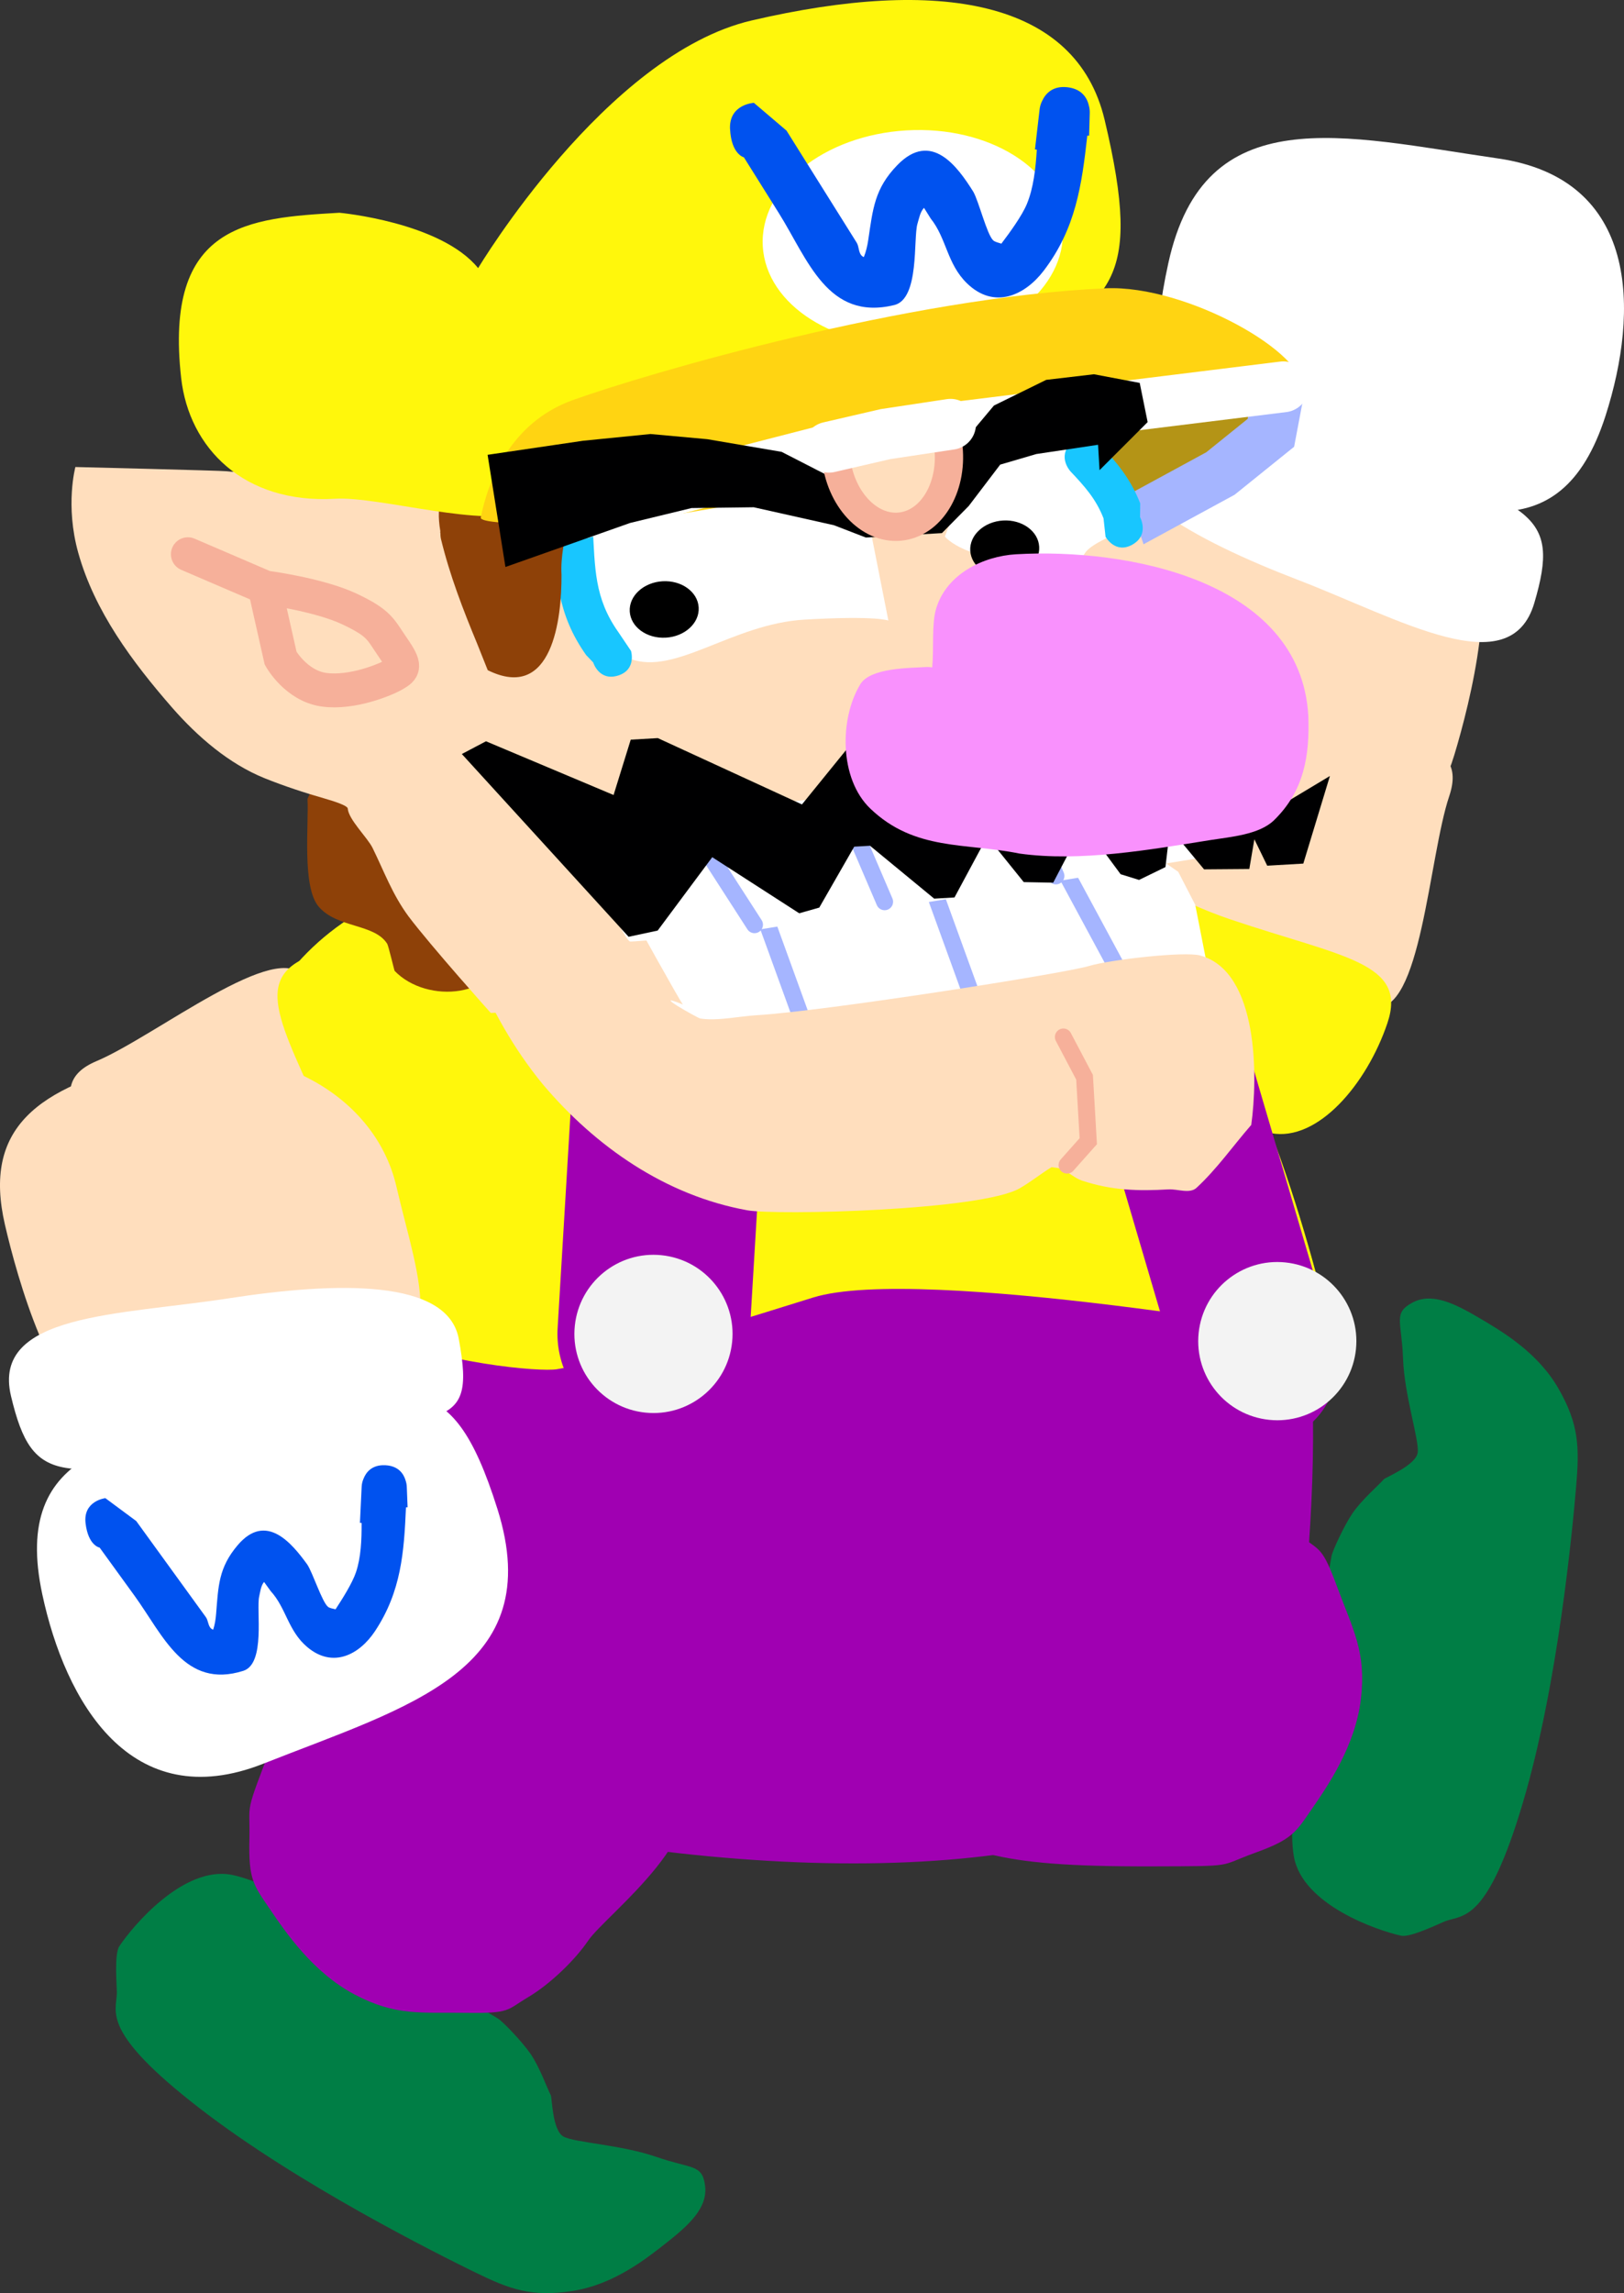 <svg version="1.1" xmlns="http://www.w3.org/2000/svg" xmlns:xlink="http://www.w3.org/1999/xlink" width="143.762" height="202.888" viewBox="0,0,143.762,202.888"><rect x="0" y="0" width="143.762" height="202.888" fill="#333333" stroke="none"/><g transform="translate(-178.977,-85.073)"><g data-paper-data="{&quot;isPaintingLayer&quot;:true}" fill-rule="nonzero" stroke-linejoin="miter" stroke-miterlimit="10" stroke-dasharray="" stroke-dashoffset="0" style="mix-blend-mode: normal"><g stroke-width="0" stroke-linecap="butt"><g data-paper-data="{&quot;origPos&quot;:null}" stroke="none"><path d="M292.798,147.308c9.945,3.348 16.273,2.85 14.467,8.215c-1.806,5.365 -2.498,19.432 -6.659,18.636c-3.48,-0.665 -28.537,-8.027 -30.79,-10.762c-1.753,-2.127 2.04,-7.35 5.818,-18.569c1.806,-5.365 7.22,-0.869 17.165,2.479z" data-paper-data="{&quot;origRot&quot;:0,&quot;origPos&quot;:null}" fill="#ffdebd"/><path d="M287.925,166.427c9.945,3.348 15.678,3.797 13.872,9.162c-1.806,5.365 -6.155,10.536 -10.315,9.741c-3.079,0.378 -9.999,2.817 -12.253,0.083c-6.681,-3.108 -12.855,-14.324 -9.078,-25.543c1.661,-3.872 7.828,3.209 17.773,6.557z" data-paper-data="{&quot;origRot&quot;:0,&quot;origPos&quot;:null}" fill="#fff70c"/></g><g><path d="M289.059,124.373c8.547,2.584 13.908,1.325 19.687,8.132c3.149,3.709 0.385,14.689 -1.023,19.347c-2.517,8.326 -8.439,9.183 -18.352,6.187c-9.912,-2.997 -15.907,-12.176 -13.39,-20.502c2.517,-8.326 3.165,-16.16 13.077,-13.164z" data-paper-data="{&quot;origPos&quot;:null,&quot;origRot&quot;:0}" fill="#ffdebd" stroke="#ffdebd"/><g data-paper-data="{&quot;origPos&quot;:null,&quot;origRot&quot;:0}" fill="#ffffff" stroke="none"><path d="M282.403,108.352c3.201,-14.636 15.515,-11.236 29.183,-9.26c12.526,1.811 12.478,13.517 9.529,22.735c-4.065,12.706 -13.299,8.632 -25.107,4.078c-11.808,-4.554 -16.595,-3.887 -13.606,-17.552z" data-paper-data="{&quot;origRot&quot;:0,&quot;origPos&quot;:null}"/><path d="M277.888,123.117c3.042,-8.716 4.551,-4.662 21.692,1.441c15.047,5.358 17.6,5.802 15.218,13.87c-2.13,7.212 -11.853,1.435 -20.975,-2.069c-9.121,-3.504 -17.711,-8.153 -15.935,-13.242z" data-paper-data="{&quot;origRot&quot;:0,&quot;origPos&quot;:null}"/></g></g></g><g stroke-width="0" stroke-linecap="round"><path d="M296.842,222.778c0.084,-0.499 1.143,-2.757 1.847,-3.793c0.827,-1.218 2.296,-2.466 2.784,-3.025c0.162,-0.186 2.86,-1.251 3.004,-2.374c0.143,-1.123 -1.183,-5.039 -1.299,-8.332c-0.116,-3.293 -0.903,-3.996 0.831,-4.93c1.735,-0.934 3.781,0.104 5.861,1.326c2.08,1.222 5.216,3.065 7.057,6.261c1.841,3.195 1.871,5.234 1.573,8.716c-0.298,3.482 -1.566,17.337 -4.711,27.939c-3.145,10.602 -5.251,9.899 -6.837,10.476c-0.478,0.174 -3.103,1.478 -3.937,1.297c-2.051,-0.445 -8.734,-2.701 -9.5,-7.01c-0.766,-4.309 1.487,-15.634 3.327,-26.55z" data-paper-data="{&quot;origPos&quot;:null}" fill="#007e45" stroke="#000000"/><path d="M290.052,249.014c-3.328,1.202 -1.512,1.168 -8.989,1.189c-7.478,0.02 -11.425,-0.306 -14.684,-1.124c-3.604,-0.905 0.099,-27.534 3.899,-33.146c3.799,-5.612 14.481,1.263 17.258,1.896c1.999,0.456 4.803,1.746 6.57,3.136c1.767,1.39 1.907,0.904 3.279,4.609c1.373,3.705 2.547,5.671 2.064,9.813c-0.484,4.142 -2.915,7.669 -4.348,9.746c-1.432,2.077 -1.721,2.679 -5.049,3.881z" data-paper-data="{&quot;origPos&quot;:null}" fill="#a000b2" stroke="#b100c6"/></g><g stroke-width="0" stroke-linecap="round"><path d="M223.055,263.667c0.435,0.259 2.156,2.063 2.868,3.095c0.836,1.212 1.468,3.033 1.812,3.69c0.115,0.219 0.131,3.119 1.126,3.659c0.995,0.54 5.126,0.721 8.238,1.804c3.112,1.083 4.052,0.604 4.295,2.559c0.243,1.955 -1.466,3.487 -3.358,4.984c-1.892,1.497 -4.745,3.753 -8.39,4.313c-3.645,0.56 -5.557,-0.15 -8.694,-1.688c-3.138,-1.538 -15.595,-7.734 -24.34,-14.503c-8.745,-6.769 -7.327,-8.478 -7.291,-10.165c0.011,-0.508 -0.254,-3.428 0.216,-4.14c1.157,-1.751 5.679,-7.164 9.973,-6.319c4.294,0.845 14.036,7.044 23.546,12.71z" data-paper-data="{&quot;origPos&quot;:null}" fill="#007e45" stroke="#000000"/><path d="M201.055,247.842c0.084,-3.538 -0.542,-1.832 2.145,-8.81c2.687,-6.978 4.42,-10.54 6.362,-13.282c2.148,-3.033 25.632,10.057 29.489,15.63c3.857,5.573 -6.418,13.042 -8.013,15.402c-1.148,1.698 -3.366,3.845 -5.301,4.99c-1.935,1.144 -1.533,1.45 -5.484,1.389c-3.951,-0.061 -6.209,0.322 -9.895,-1.627c-3.686,-1.95 -6.094,-5.493 -7.512,-7.58c-1.418,-2.087 -1.875,-2.574 -1.791,-6.111z" data-paper-data="{&quot;origPos&quot;:null}" fill="#a000b2" stroke="#b100c6"/></g><g><path d="M230.93,166.836c15.318,1.571 40.862,-1.285 51.815,8.328c14.702,12.903 13.151,37.55 11.333,55.265c-1.675,16.33 -25.301,21.663 -53.628,18.757c-28.327,-2.906 -52.672,-13.682 -48.451,-47.633c2.492,-12.338 10.604,-37.623 38.931,-34.717z" data-paper-data="{&quot;origPos&quot;:null,&quot;index&quot;:null}" fill="#a000b2" stroke="none" stroke-width="0" stroke-linecap="butt"/><path d="M236.963,161.926c15.318,1.571 36.13,0.743 47.083,10.355c7.415,6.507 12.864,31.165 12.864,31.165c0,0 -36.461,-6.505 -45.938,-3.576c-4.249,1.314 -17.101,5.415 -22.7,6.348c-2.935,0.489 -34.192,-2.739 -29.512,-21.564c2.492,-12.338 9.877,-25.635 38.203,-22.729z" data-paper-data="{&quot;origPos&quot;:null,&quot;index&quot;:null}" fill="#fff70c" stroke="none" stroke-width="0" stroke-linecap="butt"/><path d="M236.824,203.094l2.131,-35.468" data-paper-data="{&quot;origPos&quot;:null}" fill="none" stroke="#a000b2" stroke-width="17" stroke-linecap="round"/><path d="M243.788,203.808c-0.395,3.846 -3.832,6.644 -7.678,6.249c-3.846,-0.395 -6.644,-3.832 -6.249,-7.678c0.395,-3.846 3.832,-6.644 7.678,-6.249c3.846,0.395 6.644,3.832 6.249,7.678z" data-paper-data="{&quot;origPos&quot;:null}" fill="#f3f3f3" stroke="none" stroke-width="0" stroke-linecap="butt"/><path d="M276.465,169.215l6.647,12.013l7.237,24.589" data-paper-data="{&quot;origPos&quot;:null,&quot;origRot&quot;:0}" fill="none" stroke="#a000b2" stroke-width="14" stroke-linecap="round"/><path d="M299.011,204.447c-0.395,3.846 -3.832,6.644 -7.678,6.249c-3.846,-0.395 -6.644,-3.832 -6.249,-7.678c0.395,-3.846 3.832,-6.644 7.678,-6.249c3.846,0.395 6.644,3.832 6.249,7.678z" data-paper-data="{&quot;origPos&quot;:null}" fill="#f3f3f3" stroke="none" stroke-width="0" stroke-linecap="butt"/></g><g stroke-linecap="butt"><g data-paper-data="{&quot;origPos&quot;:null}" stroke="none" stroke-width="0"><path d="M200.471,209.734c-5.215,2.202 -5.434,-4.832 -9.515,-14.5c-4.081,-9.667 -8.646,-14.077 -3.431,-16.279c5.215,-2.202 16.21,-11.003 18.371,-7.36c1.807,3.047 12.894,26.693 12.339,30.193c-0.432,2.722 -6.857,3.342 -17.763,7.945z" data-paper-data="{&quot;origRot&quot;:0,&quot;origPos&quot;:null}" fill="#ffdebd"/><path d="M215.368,203.875c-4.001,1.321 -2.783,-7.99 -6.864,-17.657c-4.081,-9.667 -7.543,-14.259 -2.328,-16.461c5.215,-2.202 11.97,-2.371 14.13,1.273c2.323,2.056 8.735,5.623 8.18,9.123c2.098,7.064 -2.212,19.119 -13.118,23.723z" data-paper-data="{&quot;origRot&quot;:0,&quot;origPos&quot;:null}" fill="#fff70c"/></g><g data-paper-data="{&quot;origPos&quot;:null}"><path d="M209.268,207.982c-8.701,2.007 -12.726,5.765 -21.125,2.733c-4.577,-1.653 -7.638,-12.553 -8.732,-17.295c-1.956,-8.476 2.756,-12.164 12.847,-14.492c10.09,-2.328 19.855,2.656 21.811,11.131c1.956,8.476 5.289,15.595 -4.801,17.923z" data-paper-data="{&quot;origPos&quot;:null,&quot;origRot&quot;:0}" fill="#ffdebd" stroke="#ffdebd" stroke-width="0"/><g data-paper-data="{&quot;origPos&quot;:null,&quot;origRot&quot;:0}" fill="#ffffff" stroke="none" stroke-width="0"><path d="M223.009,218.573c4.499,14.29 -7.875,17.463 -20.717,22.544c-11.768,4.657 -17.547,-5.524 -19.572,-14.988c-2.791,-13.045 7.247,-14.101 19.756,-16.021c12.509,-1.92 16.331,-4.878 20.532,8.465z" data-paper-data="{&quot;origRot&quot;:0,&quot;origPos&quot;:null}"/><path d="M219.585,203.518c1.694,9.075 -1.63,6.308 -19.537,9.535c-15.719,2.833 -18.156,3.717 -20.099,-4.468c-1.738,-7.316 9.571,-7.138 19.227,-8.633c9.656,-1.495 19.42,-1.732 20.41,3.567z" data-paper-data="{&quot;origRot&quot;:0,&quot;origPos&quot;:null}"/></g><path d="M186.552,219.846c-0.236,-1.986 1.75,-2.222 1.75,-2.222l2.736,2.027c1.027,1.417 2.054,2.834 3.082,4.251c1.027,1.417 2.054,2.834 3.082,4.251c0.22,0.304 0.188,0.781 0.478,1.019c0.045,0.037 0.102,0.066 0.168,0.091c0.144,-0.439 0.22,-0.904 0.259,-1.395c0.199,-2.469 0.22,-4.088 1.899,-6.07c2.516,-2.972 4.798,-0.197 6.173,1.7c0.484,0.728 1.305,3.307 1.834,3.741c0.149,0.122 0.438,0.161 0.668,0.219c0.592,-0.9 1.484,-2.314 1.807,-3.273c0.443,-1.316 0.505,-2.85 0.5,-4.367l-0.148,-0.007l0.151,-3.179c0.01,-0.248 0.065,-0.494 0.165,-0.723c0.219,-0.559 0.725,-1.241 1.894,-1.199c0.02,0.001 0.04,0.002 0.061,0.003c1.17,0.066 1.612,0.791 1.778,1.369c0.062,0.188 0.095,0.383 0.1,0.577l0.07,1.774l-0.144,0.006c-0.172,3.93 -0.408,7.434 -2.743,10.954c-1.344,2.028 -3.695,3.355 -6.007,1.397c-1.698,-1.438 -1.851,-3.444 -3.226,-4.942c-0.196,-0.27 -0.391,-0.54 -0.587,-0.81c-0.287,0.35 -0.331,0.846 -0.432,1.288c-0.273,1.185 0.588,5.949 -1.407,6.578c-5.201,1.64 -7.103,-3.163 -9.632,-6.651c-1.027,-1.417 -2.054,-2.834 -3.082,-4.251c0,0 -1.011,-0.166 -1.247,-2.152z" data-paper-data="{&quot;origPos&quot;:null}" fill="#0052ef" stroke="none" stroke-width="0.5"/></g></g><g data-paper-data="{&quot;origPos&quot;:null}"><path d="M271.667,140.512l-2.02,5.46l9.259,27.175l-42.011,6.782l-3.738,-1.118l-2.933,-4.504l-8.907,-26.862l32.712,-5.908z" data-paper-data="{&quot;origPos&quot;:null}" fill="#a10114" stroke="#a10114" stroke-width="0.5" stroke-linecap="round"/><path d="M226.496,166.657c-1.454,-4.849 3.514,-10.624 11.096,-12.898c7.582,-2.274 14.908,-0.186 16.362,4.663c1.454,4.849 -3.514,10.624 -11.096,12.898c-7.582,2.274 -14.908,0.186 -16.362,-4.663z" data-paper-data="{&quot;origPos&quot;:null,&quot;origRot&quot;:0}" fill="#f4c4f6" stroke="none" stroke-width="0" stroke-linecap="butt"/><g data-paper-data="{&quot;origPos&quot;:null}" stroke-linecap="round"><path d="M239.128,178.13l-5.258,-10.045l39.642,-7.312l6.636,-0.72l3.13,2.155l1.505,2.918l1.424,7.263z" data-paper-data="{&quot;origPos&quot;:null}" fill="#ffffff" stroke="#000000" stroke-width="0"/><path d="M272.885,161.477l5.239,9.712" data-paper-data="{&quot;origPos&quot;:null}" fill="none" stroke="#a5b5ff" stroke-width="1.5"/><path d="M264.948,173.006l-3.357,-9.253" data-paper-data="{&quot;origPos&quot;:null,&quot;origRot&quot;:0}" fill="none" stroke="#a5b5ff" stroke-width="1.5"/><path d="M246.713,166.287l3.357,9.253" data-paper-data="{&quot;origPos&quot;:null,&quot;origRot&quot;:0}" fill="none" stroke="#a5b5ff" stroke-width="1.5"/></g><g data-paper-data="{&quot;origPos&quot;:null}"><path d="M221.59,143.854c3.484,0.489 4.421,5.141 4.494,5.421c0.414,1.586 12.506,23.454 13.339,24.676c-3.071,-1.266 1.332,1.202 1.537,1.235c1.506,0.243 3.463,-0.201 4.992,-0.29c5.872,-0.341 27.187,-3.679 29.44,-4.358c1.814,-0.547 8.415,-1.308 9.82,-0.929c5.213,1.407 5.111,10.855 4.53,14.993c-1.613,1.853 -3.035,3.891 -4.838,5.56c-0.612,0.566 -1.664,0.097 -2.496,0.145c-2.705,0.157 -5.012,0.091 -7.63,-0.771c-0.671,-0.221 -1.199,-0.76 -1.848,-1.04c-0.195,-0.084 -0.564,-0.116 -0.864,-0.158c-0.963,0.592 -1.847,1.312 -2.828,1.875c-3.444,1.976 -21.556,2.402 -24.107,1.942c-7.208,-1.299 -13.421,-5.606 -18.105,-11.15c-5.285,-6.449 -7.522,-13.752 -9.827,-21.593c-0.82,-2.79 -1.253,-11.301 -1.253,-11.301c0,0 0.694,-4.952 5.646,-4.257z" data-paper-data="{&quot;origPos&quot;:null}" fill="#ffdebd" stroke="none" stroke-width="0.5" stroke-linecap="butt"/><path d="M273.109,176.823l1.877,3.564l0.155,2.662l0.174,2.995l-1.881,2.113" data-paper-data="{&quot;origPos&quot;:null}" fill="none" stroke="#f6b09a" stroke-width="1.5" stroke-linecap="round"/></g></g><g><path d="M293.904,121.747c-0.407,3.823 -12.629,9.349 -22.467,9.92c-7.927,0.461 -6.354,-6.397 -6.566,-10.036c-0.211,-3.639 15.37,-3.748 23.297,-4.209c7.927,-0.461 5.999,1.85 5.735,4.325z" data-paper-data="{&quot;origPos&quot;:null}" fill="#b49416" stroke="none" stroke-width="0" stroke-linecap="butt"/><path d="M292.246,119.318l-0.766,4.051l-4.465,3.598l-11.005,5.982" data-paper-data="{&quot;origPos&quot;:null}" fill="none" stroke="#a5b5ff" stroke-width="4.5" stroke-linecap="round"/><path d="M208.683,152.862c2.843,-0.145 4.355,0.665 6.753,1.977c4.433,2.717 8.999,8.415 8.352,13.876c-0.559,4.715 -7.03,5.215 -9.874,2.262c-0.043,-0.062 -0.549,-2.227 -0.662,-2.405c-1.14,-1.792 -4.409,-1.367 -6.059,-3.274c-1.507,-1.743 -0.868,-7.322 -0.997,-9.538c0,0 1.336,-3.089 2.486,-2.899z" data-paper-data="{&quot;origPos&quot;:null}" fill="#8e4108" stroke="none" stroke-width="0.5" stroke-linecap="butt"/><path d="M222.422,174.697c0,0 -5.288,-5.902 -7.282,-8.546c-1.433,-1.947 -2.147,-3.949 -3.184,-6.06c-0.448,-0.912 -2.123,-2.504 -2.195,-3.484c-0.018,-0.246 -1.119,-0.618 -2.018,-0.875c-1.777,-0.508 -3.635,-1.115 -5.347,-1.807c-3.181,-1.287 -5.943,-3.687 -8.182,-6.244c-3.526,-4.044 -6.866,-8.526 -8.311,-13.702c-1.172,-4.197 -0.252,-7.586 -0.252,-7.586c0,0 12.926,0.316 13.365,0.373c2.069,0.269 8.508,-0.118 12.898,0.814c2.131,0.453 4.031,0.759 5.796,1.96c0.668,0.455 2.023,2.282 2.327,2.259c2.693,-0.208 6.459,-2.827 8.892,-3.968c6.592,-3.092 41.501,-8.43 46.676,-5.086c0.744,0.48 0.963,1.486 1.42,2.244c1.673,2.775 8.236,23.335 9.031,27.289c0.421,2.094 -1.006,4.42 -2.132,5.885c-0.51,0.663 -6.867,1.403 -9.083,1.532c-10.674,0.62 -21.318,1.128 -31.935,2.435c-2.648,0.321 -6.13,1.021 -8.793,0.676c-0.344,-0.045 -1.415,1.231 -1.149,1.554c1.288,1.567 3.826,9.695 3.826,9.695z" data-paper-data="{&quot;origPos&quot;:null}" fill="#ffdebd" stroke="none" stroke-width="0.5" stroke-linecap="butt"/><path d="M257.618,139.979c0,0 -1.022,-0.456 -7.417,-0.085c-6.396,0.372 -11.42,4.966 -15.424,3.475c-3.481,-1.296 -5.358,-12.79 -3.355,-12.906c4.635,-0.269 23.98,-1.703 23.98,-1.703z" data-paper-data="{&quot;origPos&quot;:null}" fill="#ffffff" stroke="#f6b09a" stroke-width="0" stroke-linecap="butt"/><path d="M262.622,132.548c0,0 1.53,-4.56 4.018,-6.043c2.591,-1.545 6.904,-2.505 6.904,-2.505c0,0 6.622,7.075 3.312,8.723c-3.807,1.895 0.493,1.474 -5.903,1.846c-6.396,0.372 -8.331,-2.02 -8.331,-2.02z" data-paper-data="{&quot;index&quot;:null,&quot;origPos&quot;:null}" fill="#ffffff" stroke="#f6b09a" stroke-width="0" stroke-linecap="butt"/><path d="M233.671,144.85c-1.674,0.509 -2.183,-1.166 -2.183,-1.166l-0.622,-0.648c-2.575,-3.632 -2.669,-6.872 -2.919,-11.177c0,0 -0.102,-1.747 1.646,-1.849c1.747,-0.102 1.849,1.646 1.849,1.646c0.215,3.691 0.128,6.319 2.281,9.356l1.115,1.655c0,0 0.509,1.674 -1.166,2.183z" data-paper-data="{&quot;origPos&quot;:null}" fill="#18c6ff" stroke="none" stroke-width="0.5" stroke-linecap="butt"/><path d="M217.957,132.032l-0.006,-0c-0.819,-4.81 2.394,-5.504 6.23,-5.514c1.252,-0.003 2.783,-0.28 3.692,0.808c2.493,2.986 0.618,5.266 0.811,8.596c0.021,3.886 -0.796,11.276 -6.531,8.447c-0.002,-0.001 -0.907,-2.276 -0.92,-2.306c-1.272,-3.071 -2.437,-6.072 -3.223,-9.314c0,0 -0.053,-0.217 -0.043,-0.514l-0.015,0.004c0,0 -0.005,-0.08 0.005,-0.207z" data-paper-data="{&quot;origPos&quot;:null}" fill="#8e4108" stroke="none" stroke-width="0.5" stroke-linecap="butt"/><path d="M279.226,133.257c-1.527,0.868 -2.382,-0.693 -2.382,-0.693l-0.18,-1.634c-0.672,-1.713 -1.639,-2.789 -2.914,-4.139c0,0 -1.216,-1.288 0.043,-2.525c1.259,-1.237 2.475,0.05 2.475,0.05c1.579,1.672 2.788,3.109 3.645,5.293l-0.014,1.218c0,0 0.854,1.561 -0.673,2.429z" data-paper-data="{&quot;origPos&quot;:null}" fill="#18c6ff" stroke="none" stroke-width="0.5" stroke-linecap="butt"/><path d="M276.761,95.672c3.513,14.766 0.373,15.799 -8.215,21.091c-12.513,7.71 -29.493,7.283 -42.977,13.49c-3.541,1.63 -12.975,-1.281 -16.924,-1.052c-8.076,0.469 -12.936,-4.484 -13.631,-10.681c-1.533,-13.668 5.931,-14.155 14.006,-14.624c0,0 8.965,0.815 12.283,4.9c0,0 11.307,-18.907 24.209,-21.911c16.609,-3.868 28.726,-1.817 31.249,8.787z" data-paper-data="{&quot;origPos&quot;:null}" fill="#fff70c" stroke="none" stroke-width="0" stroke-linecap="butt"/><path d="M273.057,105.321c0.304,5.238 -5.393,9.829 -12.726,10.256c-7.333,0.426 -13.524,-3.474 -13.829,-8.712c-0.304,-5.238 5.393,-9.829 12.726,-10.256c7.333,-0.426 13.524,3.474 13.829,8.712z" data-paper-data="{&quot;origPos&quot;:null}" fill="#ffffff" stroke="none" stroke-width="0" stroke-linecap="butt"/><path d="M243.602,96.51c-0.113,-2.225 2.112,-2.338 2.112,-2.338l2.888,2.458c1.035,1.652 2.07,3.303 3.105,4.955c1.035,1.652 2.07,3.303 3.105,4.955c0.222,0.354 0.15,0.882 0.455,1.168c0.047,0.044 0.109,0.081 0.179,0.113c0.193,-0.477 0.312,-0.988 0.393,-1.531c0.407,-2.728 0.552,-4.526 2.566,-6.603c3.019,-3.113 5.346,0.141 6.733,2.353c0.483,0.845 1.202,3.773 1.757,4.296c0.156,0.147 0.475,0.212 0.726,0.294c0.726,-0.956 1.823,-2.46 2.255,-3.502c0.592,-1.429 0.776,-3.13 0.884,-4.816l-0.164,-0.019l0.407,-3.522c0.029,-0.275 0.11,-0.544 0.238,-0.791c0.285,-0.605 0.899,-1.325 2.195,-1.191c0.022,0.002 0.045,0.005 0.067,0.008c1.295,0.161 1.732,1 1.873,1.655c0.055,0.214 0.077,0.432 0.068,0.648l-0.056,1.977l-0.16,-0.005c-0.487,4.354 -1.012,8.23 -3.871,11.967c-1.647,2.152 -4.358,3.45 -6.78,1.101c-1.779,-1.726 -1.798,-3.967 -3.213,-5.734c-0.197,-0.315 -0.394,-0.629 -0.591,-0.944c-0.346,0.367 -0.431,0.916 -0.577,1.398c-0.392,1.296 0.206,6.655 -2.058,7.204c-5.903,1.432 -7.656,-4.049 -10.204,-8.116c-1.035,-1.652 -2.07,-3.303 -3.105,-4.955c0,0 -1.111,-0.261 -1.224,-2.486z" data-paper-data="{&quot;origPos&quot;:null,&quot;origRot&quot;:0}" fill="#0052ef" stroke="none" stroke-width="0.5" stroke-linecap="butt"/><path d="M294.224,119.625c-0.171,0.87 -43.063,9.014 -55.091,10.915c-5.846,0.924 -17.767,1.191 -17.596,0.322c0.632,-3.216 2.619,-8.411 8.148,-10.39c6.682,-2.392 29.709,-9.119 47.176,-9.892c7.14,-0.316 17.995,5.831 17.363,9.046z" data-paper-data="{&quot;origPos&quot;:null}" fill="#ffd412" stroke="none" stroke-width="0" stroke-linecap="butt"/><path d="M195.608,134.11l6.849,2.941c0,0 4.741,0.621 7.456,1.904c2.716,1.283 2.72,1.785 3.873,3.448c1.154,1.663 0.915,1.859 0.135,2.329c-0.78,0.47 -3.787,1.713 -6.265,1.366c-2.478,-0.348 -3.835,-2.782 -3.835,-2.782l-1.395,-6.196" data-paper-data="{&quot;origPos&quot;:null}" fill="none" stroke="#f6b09a" stroke-width="3" stroke-linecap="round"/><path d="M225.769,131.696l31.006,-7.979l35.804,-4.418" data-paper-data="{&quot;origPos&quot;:null}" fill="none" stroke="#ffffff" stroke-width="4.5" stroke-linecap="round"/><path d="M276.312,126.672l-0.131,-2.246l-5.462,0.818l-3.201,0.937l-2.792,3.668l-2.365,2.391l-6.739,0.392l-2.818,-1.088l-7.104,-1.59l-5.505,0.07l-5.433,1.317l-11.042,3.897l-1.579,-9.925l8.442,-1.242l5.975,-0.598l5.035,0.459l6.576,1.12l4.388,2.249l4.022,0.267l3.95,-0.981l2.687,-1.158l3.747,-4.475l4.626,-2.272l4.228,-0.496l4.051,0.766l0.702,3.465z" data-paper-data="{&quot;origPos&quot;:null}" fill="#000001" stroke="#ff0000" stroke-width="0" stroke-linecap="round"/><path d="M262.901,124.334c0.501,3.608 -1.306,6.878 -4.037,7.304c-2.731,0.426 -5.352,-2.153 -5.853,-5.761c-0.501,-3.608 1.577,-2.219 4.308,-2.646c2.731,-0.426 5.081,-2.506 5.582,1.102z" data-paper-data="{&quot;origPos&quot;:null,&quot;origRot&quot;:0}" fill="#ffdebd" stroke="#f6b09a" stroke-width="2.5" stroke-linecap="butt"/><path d="M252.354,124.642l5.008,-1.159l5.759,-0.869" data-paper-data="{&quot;origPos&quot;:null}" fill="none" stroke="#ffffff" stroke-width="4.5" stroke-linecap="round"/><g data-paper-data="{&quot;origPos&quot;:null,&quot;index&quot;:null}" stroke-linecap="round"><path d="M280.293,152.532l5.248,8.396l-40.418,6.559c0,0 -10.256,0.961 -10.387,0.887c-0.391,-0.22 -1.341,-2.311 -1.341,-2.311l-3.815,-7.146l2.743,-1.072z" data-paper-data="{&quot;origPos&quot;:null}" fill="#ffffff" stroke="#000000" stroke-width="0"/><path d="M245.768,166.888l-5.232,-8.116" data-paper-data="{&quot;origPos&quot;:null}" fill="none" stroke="#a5b5ff" stroke-width="1.5"/><path d="M253.965,157.108l3.321,7.749" data-paper-data="{&quot;origPos&quot;:null,&quot;origRot&quot;:0}" fill="none" stroke="#a5b5ff" stroke-width="1.5"/><path d="M272.452,162.572l-3.321,-7.749" data-paper-data="{&quot;origPos&quot;:null,&quot;origRot&quot;:0}" fill="none" stroke="#a5b5ff" stroke-width="1.5"/></g><path d="M296.705,153.731l-2.354,7.75l-3.195,0.186l-1.138,-2.338l-0.448,2.63l-4.005,0.032l-3.016,-3.631l-0.402,3.429l-2.338,1.138l-1.632,-0.506l-3.262,-4.418l-2.705,5.166l-2.607,-0.049l-3.239,-4.019l-2.893,5.377l-1.797,0.104l-5.681,-4.678l-1.398,0.081l-3.093,5.389l-1.774,0.504l-7.701,-4.962l-4.832,6.491l-2.572,0.55l-14.763,-16.171l2.138,-1.126l11.295,4.753l1.518,-4.896l2.396,-0.139l12.762,5.869l3.926,-4.836l1.586,-0.292l6.092,4.855l3.527,-4.813l2.619,0.248l2.078,1.282l1.349,2.526l2.233,-2.935l2.784,-0.362l3.215,3.62l2.656,-2.558l3.053,0.824l1.948,2.491l2.034,-2.923l2.524,2.057l1.045,0.741z" data-paper-data="{&quot;origPos&quot;:null}" fill="#000001" stroke="#ff0000" stroke-width="0" stroke-linecap="round"/><path d="M237.63,136.501c0.842,-0.049 1.62,0.186 2.199,0.606c0.579,0.419 0.957,1.023 0.997,1.712c0.04,0.689 -0.265,1.333 -0.792,1.816c-0.526,0.484 -1.272,0.808 -2.114,0.857c-0.842,0.049 -1.62,-0.186 -2.199,-0.606c-0.579,-0.419 -0.956,-1.023 -0.997,-1.712c-0.04,-0.689 0.265,-1.333 0.791,-1.816c0.526,-0.484 1.272,-0.808 2.114,-0.857z" fill="#000000" stroke="none" stroke-width="1.057" stroke-linecap="butt"/><path d="M267.773,131.127c0.842,-0.049 1.62,0.186 2.199,0.606c0.579,0.419 0.957,1.023 0.997,1.712c0.04,0.689 -0.265,1.333 -0.792,1.816c-0.526,0.484 -1.272,0.808 -2.114,0.857c-0.842,0.049 -1.62,-0.186 -2.199,-0.606c-0.579,-0.419 -0.956,-1.023 -0.997,-1.712c-0.04,-0.689 0.265,-1.333 0.791,-1.816c0.526,-0.484 1.272,-0.808 2.114,-0.857z" fill="#000000" stroke="none" stroke-width="1.057" stroke-linecap="butt"/><path d="M261.5,144.122c0.159,-1.722 -0.065,-3.854 0.355,-5.228c0.928,-3.036 4.155,-4.612 7.065,-4.781c9.763,-0.567 25.175,2.281 25.872,14.273c0.132,3.539 -0.362,6.658 -3.039,9.263c-1.312,1.277 -3.866,1.47 -5.588,1.744c-5.361,0.853 -11.533,1.959 -16.948,1.199c-4.755,-0.969 -9.255,-0.203 -13.198,-3.978c-2.772,-2.654 -2.721,-7.99 -0.883,-11.003c0.888,-1.456 4.323,-1.432 5.85,-1.521c0,0 0.212,-0.012 0.515,0.032z" data-paper-data="{&quot;origPos&quot;:null}" fill="#f991fd" stroke="none" stroke-width="0.5" stroke-linecap="butt"/></g></g></g></svg>